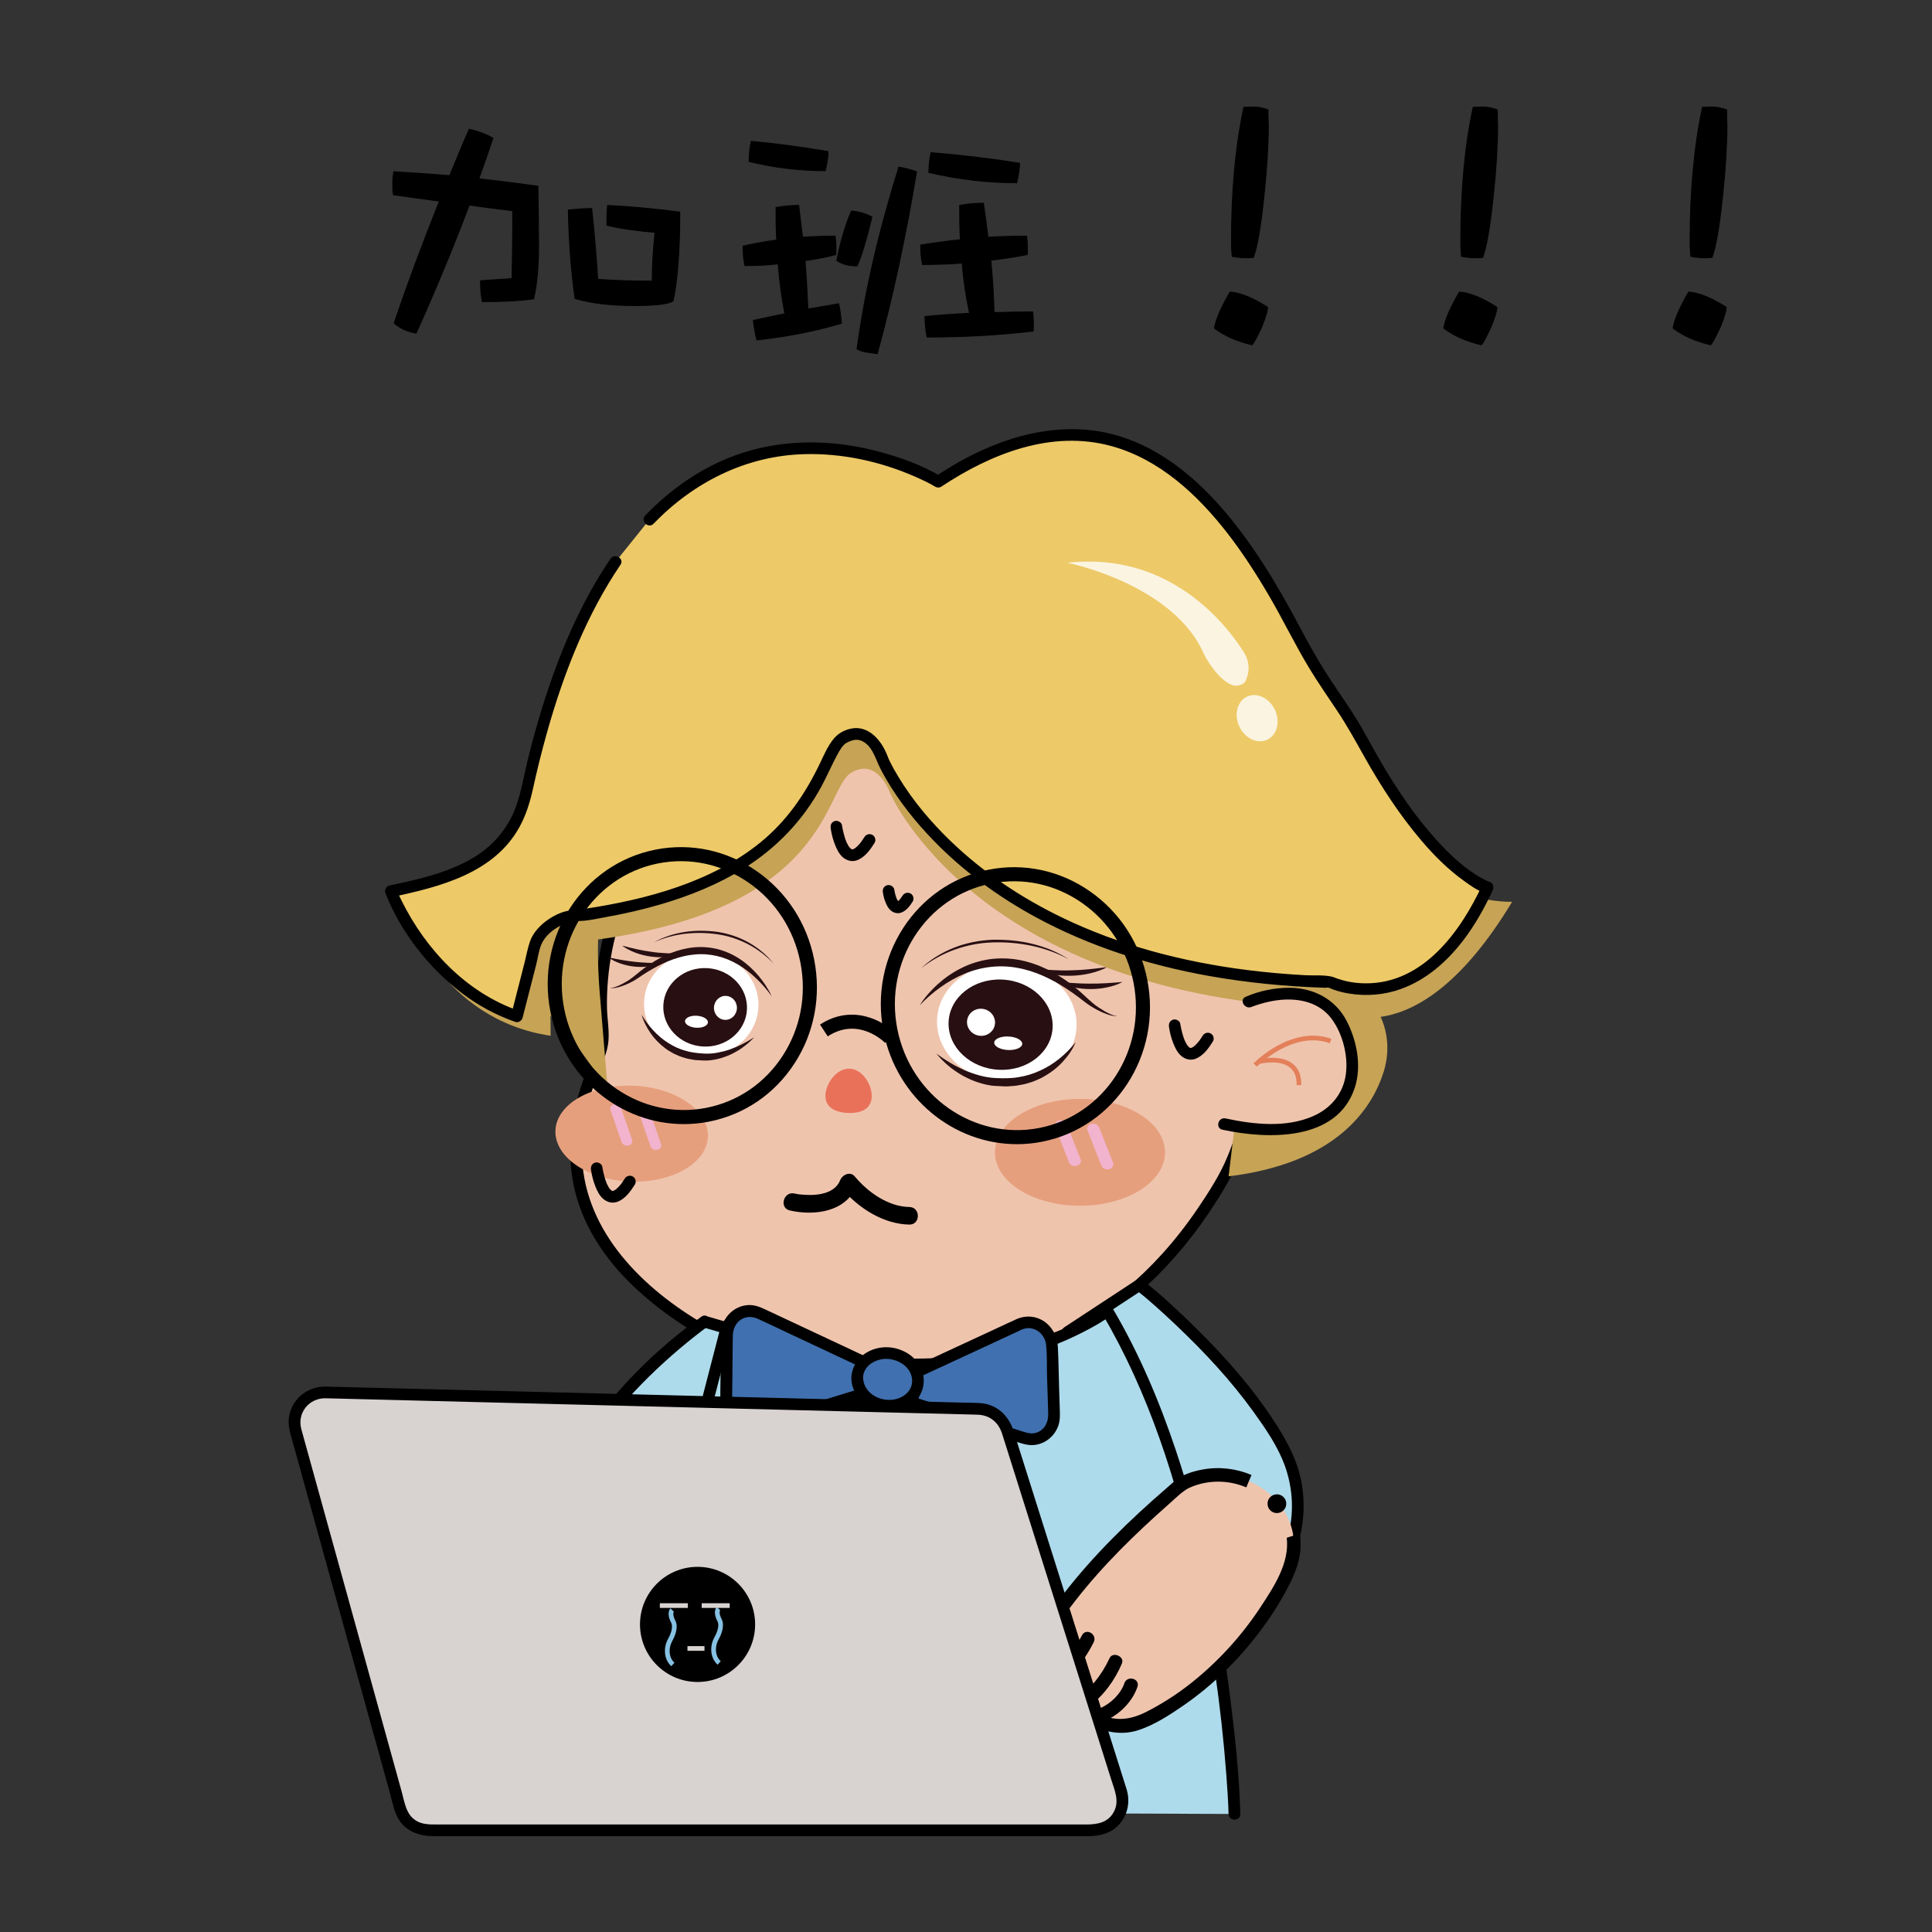 <svg xml:space="preserve" style="enable-background:new 0 0 1024 1024;" viewBox="0 0 1024 1024" y="0px" x="0px" xmlns:xlink="http://www.w3.org/1999/xlink" xmlns="http://www.w3.org/2000/svg" id="图层_1" version="1.1">
<rect x="0" y="0" width="1024" height="1024" fill="#333333" stroke="none"/>
<style type="text/css">
	.st0{fill:#FFFFFF;}
	.st1{fill:#ADABB4;}
	.st2{fill:#C6A355;}
	.st3{fill:#EFC4AD;}
	.st4{fill:#FFFDFE;}
	.st5{fill:#384F8D;}
	.st6{fill:#AEDBEB;}
	.st7{fill:#280F12;}
	.st8{fill:#574840;}
	.st9{fill:#C34531;}
	.st10{fill:#E9715A;}
	.st11{fill:#E69F7D;}
	.st12{fill:#F2B3CE;}
	.st13{fill:#203F7D;}
	.st14{fill:#D2AC9D;}
	.st15{fill:#EDE6E9;}
	.st16{fill:#EDC968;}
	.st17{opacity:0.8;}
	.st18{fill:#E3805A;}
	.st19{fill:#FFFFFF;stroke:#000000;stroke-width:0.5;stroke-miterlimit:10;}
	.st20{fill:#4070AF;}
	.st21{fill:#E37B6F;}
	.st22{fill:#F3A596;}
	.st23{fill:#EEC4AE;}
	.st24{fill:#CAAB9E;}
	.st25{fill:#F2E7D8;}
	.st26{fill:#ACA18C;}
	.st27{clip-path:url(#SVGID_4_);}
	.st28{fill:#F2E8D7;}
	.st29{fill:#C5603F;}
	.st30{fill:#D6AA98;}
	.st31{opacity:0.31;}
	.st32{fill:#B45D42;}
	.st33{stroke:#000000;stroke-width:0.25;stroke-miterlimit:10;}
	.st34{stroke:#000000;stroke-width:0.5;stroke-miterlimit:10;}
	.st35{fill:url(#SVGID_7_);}
	.st36{opacity:0.97;fill:#FFFFFF;}
	.st37{fill:url(#SVGID_8_);}
	.st38{fill:#D8D2D1;}
	.st39{fill:#86C1E3;}
</style>
<g>
	<path d="M261.26,73.21c-2.44,7.32-4.88,14.44-7.5,21.57c10.32,1.13,20.82,2.44,31.33,3.94
		c0.19,11.25,0.37,21.76,0.37,31.14c0,11.82-0.94,21.38-2.62,28.51c-7.69,1.12-16.7,1.5-27.2,1.5c-0.75-3.75-0.94-7.31-0.94-11.07
		c5.25-0.37,10.88-0.75,16.7-1.12c0.19-8.44,0.37-20.45,0.37-36.02c-7.88-0.94-15.57-1.88-23.07-3
		c-8.63,22.88-18.01,45.4-28.14,67.91c-4.5-0.75-8.25-2.44-11.63-5.25c7.5-22.14,15.57-43.71,24.01-64.72
		c-8.44-1.12-16.51-2.25-24.39-3.38c-0.37-1.69-0.37-3.75-0.37-6.38c0-1.88,0.19-3.75,0.56-5.82c9.76,0.56,19.7,1.31,29.64,2.06
		c3.38-8.25,6.75-16.51,10.32-24.57C253.57,69.65,257.69,71.15,261.26,73.21z M360.3,112.42c0,21.2-1.31,36.95-3.56,47.08
		c-2.63,1.69-9.38,2.44-20.26,2.44c-12.38,0-23.07-1.13-31.7-3.75c-1.88-13.13-3.19-28.89-3.56-46.9c4.13-0.38,8.25-0.75,12.38-0.75
		c1.31,12.01,2.44,24.57,3.19,37.52c10.51,0.75,20.07,0.94,28.89,0.94c0-6.57,0.38-15.19,1.5-25.89
		c-9.38-0.75-18.01-1.88-25.51-3.75c0-3.75,0-7.13,0.38-10.5C336.1,109.61,348.86,110.92,360.3,112.42z" class="st34"></path>
	<path d="M443.01,129.86v5.07c-5.63,1.5-11.07,2.44-16.32,3.19c0.75,9.38,1.13,17.82,1.5,25.7
		c5.25-0.94,10.69-1.88,16.32-2.81c0.75,3.19,1.12,6.56,1.5,10.32c-13.88,4.13-28.88,7.13-44.83,8.82
		c-0.75-2.81-1.5-6.19-1.88-10.32c5.44-1.12,11.07-2.44,16.7-3.56c-1.69-8.44-2.82-17.26-3.56-26.45c-6,0.75-11.82,0.94-17.63,0.94
		c-0.75-3.19-0.94-6.57-0.94-10.32c5.81-1.31,11.82-2.44,17.82-3.19c-0.37-5.63-0.37-11.25-0.37-17.26
		c4.13-0.75,8.07-1.12,12.01-1.12c0.75,6,1.31,11.63,2.06,16.88c5.63-0.38,11.44-0.56,17.26-0.56
		C442.82,126.68,443.01,128.18,443.01,129.86z M438.88,80.34c0,3-0.56,6.38-1.5,10.13c-12.94,0-26.45-1.5-40.33-4.88
		c0-3.75,0.37-7.32,1.13-10.69C412.06,76.22,425.75,78.09,438.88,80.34z M462.14,115.05c-3,12.38-5.63,21.01-7.88,25.89
		c-4.31,0-7.88-0.94-10.69-2.81c1.88-10.13,4.5-18.76,7.69-26.26C455.57,112.23,459.14,113.36,462.14,115.05z M485.78,91.03
		c-5.82,34.89-12.76,67.16-20.82,96.42c0,0-2.25-0.37-6.38-0.94c-1.69-0.37-3.19-0.94-4.32-1.5c3.94-29.45,11.26-61.53,22.14-96.42
		C479.58,89.16,482.77,89.91,485.78,91.03z M544.49,129.86v5.07c-6.75,1.31-13.13,2.25-19.32,3c0.94,9.94,1.5,19.13,1.69,27.76
		c6.75-0.19,13.5-0.37,20.45-0.37c0.19,1.5,0.37,3.19,0.37,4.88v5.25c-18.95,2.25-37.7,3.19-56.28,3.19
		c-0.75-3.38-1.13-7.13-1.13-10.88c7.51-0.75,15.38-1.31,23.64-1.69c-1.88-8.63-3.19-17.45-3.94-26.64
		c-7.13,0.56-14.26,0.75-21.01,0.75c-0.75-3.19-0.94-6.56-0.94-10.32c6.94-1.12,13.88-2.06,21.01-2.81c-0.37-6-0.37-12.01-0.37-18.2
		c4.13-0.75,8.44-1.13,12.57-1.13c0.94,6.38,1.69,12.38,2.44,18.01c6.75-0.38,13.69-0.56,20.45-0.56
		C544.3,126.68,544.49,128.18,544.49,129.86z M540.36,86.53c0,3-0.56,6.38-1.5,10.32c-15.01,0-30.39-1.69-46.52-5.44
		c0-3.75,0.38-7.31,1.13-10.5C509.6,82.22,525.17,84.09,540.36,86.53z" class="st34"></path>
	<path d="M668.84,173.01c-2.25,4.88-3.94,8.25-5.25,9.75c-7.88-1.88-14.44-4.69-19.89-8.82
		c0.75-4.69,3.56-11.07,8.25-19.14c5.44,0.38,12.01,3,19.89,8.07C671.84,164.94,670.71,168.32,668.84,173.01z M669.96,103.6
		c-1.69,16.32-3.56,27.2-5.63,32.83c-2.25,0.19-3.75,0.19-4.5,0.19c-1.5,0-3.75-0.19-6.75-0.75c-0.37-3.75-0.37-6.56-0.37-8.44
		c0-26.07,2.06-49.52,6.56-70.53c1.88,0,3.75-0.19,5.26-0.19c2.25,0,4.87,0.56,7.5,1.5c0,4.13,0.19,6.94,0.19,8.63
		C672.21,76.97,671.47,89.35,669.96,103.6z" class="st34"></path>
	<path d="M790.38,173.01c-2.25,4.88-3.94,8.25-5.25,9.75c-7.88-1.88-14.44-4.69-19.89-8.82
		c0.75-4.69,3.56-11.07,8.25-19.14c5.44,0.38,12.01,3,19.89,8.07C793.38,164.94,792.25,168.32,790.38,173.01z M791.5,103.6
		c-1.69,16.32-3.56,27.2-5.63,32.83c-2.25,0.19-3.75,0.19-4.5,0.19c-1.5,0-3.75-0.19-6.75-0.75c-0.37-3.75-0.37-6.56-0.37-8.44
		c0-26.07,2.06-49.52,6.56-70.53c1.88,0,3.75-0.19,5.26-0.19c2.25,0,4.87,0.56,7.5,1.5c0,4.13,0.19,6.94,0.19,8.63
		C793.75,76.97,793.01,89.35,791.5,103.6z" class="st34"></path>
	<path d="M911.92,173.01c-2.25,4.88-3.94,8.25-5.25,9.75c-7.88-1.88-14.44-4.69-19.89-8.82
		c0.75-4.69,3.56-11.07,8.25-19.14c5.44,0.38,12.01,3,19.89,8.07C914.92,164.94,913.8,168.32,911.92,173.01z M913.05,103.6
		c-1.69,16.32-3.56,27.2-5.63,32.83c-2.25,0.19-3.75,0.19-4.5,0.19c-1.5,0-3.75-0.19-6.75-0.75c-0.37-3.75-0.37-6.56-0.37-8.44
		c0-26.07,2.06-49.52,6.56-70.53c1.88,0,3.75-0.19,5.26-0.19c2.25,0,4.87,0.56,7.5,1.5c0,4.13,0.19,6.94,0.19,8.63
		C915.3,76.97,914.55,89.35,913.05,103.6z" class="st34"></path>
</g>
<g>
	<g>
		<path d="M379.01,413.47c-38.78,27.39-60.86,72.46-60.43,119.94c0.07,8.02,1.56,15.23,0.48,20.46
			c-3.02,14.67-44.4,78.72,32.74,137.47c34.14,26,76.23,39.78,119.14,39.46c54.43-0.42,130.94-19.7,180.23-111.34
			c0,0,0.22-0.48,0.62-1.4c29.9-67.95,15.42-148-37.97-199.57c-39.58-38.23-98.95-65.47-182.19-32.53
			C431.63,385.94,406.51,394.04,379.01,413.47z" class="st3"></path>
		<path d="M377.44,410.78c-34.75,24.72-56.86,63.67-61.19,106.01c-0.55,5.35-0.81,10.74-0.77,16.13c0.04,6,1.15,12.02,0.83,18.01
			c-0.19,3.49-1.69,6.8-2.94,10.01c-3.91,10.08-7.56,20.23-9.48,30.91c-2.6,14.48-2.26,29.4,1.98,43.55
			c5.7,19.02,17.81,35.4,32.35,48.65c35.26,32.14,83.07,49.68,130.61,49.83c29.72,0.1,59.5-5.55,86.71-17.61
			c35.04-15.53,63.95-41.83,85.22-73.5c6.03-8.98,11.79-18.27,15.89-28.31c4.04-9.88,7.21-20.12,9.45-30.56
			c4.38-20.44,5.29-41.58,2.57-62.31c-5.4-41.17-24.95-79.57-55.35-107.9c-26.75-24.92-60.09-41.83-96.78-45.04
			c-22.19-1.94-44.65,1.12-65.95,7.43c-14.49,4.29-29.02,9.83-42.58,16.53C397.37,397.89,387.15,403.97,377.44,410.78
			c-3.25,2.28-0.15,7.67,3.14,5.36c15.22-10.69,31.83-19.92,49.34-26.32c18.06-6.6,36.14-12.45,55.35-14.55
			c37.35-4.07,73.95,5.57,104.59,27.23c31.47,22.26,55.25,54.39,66.51,91.32c11.87,38.94,9.71,81.34-5.7,118.99
			c-4.01,9.79-9.9,18.91-15.82,27.65c-5.78,8.53-12.11,16.67-19.04,24.3c-12.23,13.48-26.23,25.31-41.78,34.81
			c-25.75,15.73-55.17,24.7-85.17,27.26c-41.13,3.51-82.56-5.08-118.09-26.41c-32.5-19.52-62.3-50.14-62.37-90.28
			c-0.02-12.14,2.56-24.05,6.47-35.5c2.52-7.38,6.89-14.99,7.6-22.85c0.51-5.71-0.6-11.5-0.75-17.21
			c-0.13-5.15,0.08-10.32,0.53-15.45c0.89-10.33,2.94-20.54,6.01-30.44c6-19.32,16.15-37.39,29.71-52.42
			c6.78-7.52,14.37-14.28,22.62-20.15C383.81,413.85,380.71,408.46,377.44,410.78z"></path>
	</g>
	<g>
		<path d="M603.9,681.07c0,0,52.06,41.35,76.24,86.35c12.99,24.17,9.28,53.93-8.84,74.53l-30.85,35.08l-26.13-85.35
			l-48.62-85.53L603.9,681.07z" class="st6"></path>
		<path d="M601.7,683.26c7.49,5.96,14.61,12.44,21.55,19.02c14.95,14.16,29.14,29.36,41.18,46.09c6.35,8.82,12.91,18.32,16.6,28.61
			c3.7,10.3,4.72,21.56,2.72,32.34c-2.02,10.9-6.81,21.25-14.02,29.7c-2.4,2.82-4.89,5.57-7.33,8.35
			c-8.05,9.15-16.1,18.31-24.15,27.46c1.73,0.46,3.46,0.91,5.19,1.37c-8-26.12-15.99-52.24-23.99-78.35
			c-0.79-2.57-1.34-5.41-2.52-7.85c-1.56-3.24-3.6-6.33-5.37-9.45c-8.22-14.45-16.43-28.91-24.65-43.36
			c-6.18-10.87-12.36-21.74-18.54-32.61c-0.37,1.42-0.74,2.83-1.11,4.25c12.73-8.36,25.47-16.72,38.2-25.08
			c3.33-2.18,0.22-7.57-3.14-5.36c-12.73,8.36-25.47,16.72-38.2,25.08c-1.41,0.93-1.98,2.73-1.11,4.25
			c13.56,23.85,27.12,47.7,40.68,71.55c2.41,4.24,4.82,8.49,7.24,12.73c0.21,0.36,0.4,0.73,0.62,1.09c0.35,0.56-0.36-1.05-0.16-0.39
			c0.37,1.25,0.76,2.49,1.14,3.74c4.5,14.69,8.99,29.38,13.49,44.07c3.81,12.45,7.62,24.9,11.44,37.35c0.64,2.11,3.59,3.2,5.19,1.37
			c7.27-8.26,14.53-16.53,21.8-24.79c2.98-3.39,5.97-6.76,8.93-10.16c6.63-7.61,11.67-16.41,14.61-26.09
			c3.23-10.62,3.79-21.98,1.74-32.88c-2.1-11.21-7.44-21.17-13.54-30.68c-11.87-18.51-26.58-35.18-42.2-50.6
			c-8.89-8.78-18.11-17.38-27.9-25.16C602.99,676.41,598.57,680.78,601.7,683.26z"></path>
	</g>
	<path d="M733.38,568.06c-5.96,19.02-24.53,48.41-82.2,55.42l10.63-88.45c0,0,46.06-32.24,67.1-1.12
		C735.65,543.89,736.98,556.57,733.38,568.06z" class="st2"></path>
	<path d="M273.98,520.46c0,0,44.63,40.72,48.76,64.91l-4.74-57.6c0,0-3.8-40.43,2.83-49.7
		C327.47,468.8,268.71,477.33,273.98,520.46z" class="st2"></path>
	<g>
		<g>
			
				<ellipse ry="37.02" rx="31.64" cy="542.03" cx="533.52" class="st0" transform="matrix(0.076 -0.997 0.997 0.076 -47.326 1032.999)"></ellipse>
		</g>
		<g>
			<path d="M502.77,541.85c-0.45,13.21,11.53,24.47,26.76,25.16c15.23,0.69,27.94-9.46,28.39-22.66
				c0.45-13.21-11.53-24.47-26.76-25.16C515.93,518.5,503.22,528.64,502.77,541.85z" class="st7"></path>
		</g>
		<g>
			<path d="M487.47,532.86c2.56-4.18,5.92-7.89,9.6-11.26c3.73-3.32,7.91-6.25,12.51-8.52
				c4.57-2.31,9.6-3.86,14.77-4.65c5.19-0.73,10.52-0.59,15.69,0.33c10.37,1.93,19.83,6.84,27.84,13.06
				c2.02,1.54,3.97,3.16,5.83,4.87c1.87,1.73,3.6,3.42,5.49,4.98c1.86,1.56,3.95,2.91,6.08,4.18c1.07,0.63,2.17,1.2,3.3,1.7
				c1.13,0.46,2.33,0.98,3.58,0.77c-1.22,0.4-2.56,0.07-3.78-0.23c-1.24-0.33-2.43-0.8-3.6-1.29c-2.35-0.99-4.6-2.2-6.77-3.58
				c-2.18-1.36-4.14-3.03-6.09-4.49c-1.98-1.47-3.97-2.93-6.02-4.28c-8.17-5.42-17.11-9.78-26.61-11.45
				c-9.46-1.79-19.31-0.58-28.18,3.15c-4.44,1.86-8.67,4.27-12.61,7.1C494.53,526.06,490.83,529.27,487.47,532.86z" class="st7"></path>
		</g>
		<g>
			<path d="M570.11,552.41c-1.58,3.81-4.01,7.29-6.88,10.39c-2.86,3.12-6.31,5.77-10.11,7.88l-1.43,0.79
				c-0.49,0.24-1,0.44-1.5,0.66c-1.01,0.42-1.99,0.91-3.04,1.26c-2.09,0.69-4.2,1.34-6.4,1.66c-2.16,0.49-4.38,0.61-6.59,0.74
				c-1.11,0.11-2.21-0.02-3.31-0.06l-3.3-0.17l0.21,0.01c-1.79-0.06-3.26-0.31-4.83-0.64c-1.53-0.34-3.04-0.73-4.51-1.23
				c-2.96-0.94-5.76-2.28-8.44-3.73c-1.31-0.79-2.63-1.56-3.85-2.46c-0.62-0.44-1.24-0.87-1.85-1.32l-1.74-1.44
				c-1.19-0.92-2.22-2.02-3.3-3.04c-1.05-1.05-2-2.21-2.98-3.31l3.65,2.55c1.27,0.77,2.43,1.65,3.73,2.35
				c2.5,1.52,5.11,2.82,7.75,3.99c2.64,1.17,5.39,2.05,8.13,2.81c1.37,0.38,2.77,0.66,4.16,0.88c1.36,0.2,2.85,0.38,4.03,0.41
				l0.21,0.01c4.03,0.17,8.08,0.22,12.01-0.5c3.95-0.6,7.78-1.79,11.39-3.49c3.64-1.64,7.07-3.78,10.21-6.33
				C564.66,558.55,567.54,555.65,570.11,552.41z" class="st7"></path>
		</g>
		<g>
			<path d="M586.9,512.55c-2.87,1.58-6.03,2.62-9.24,3.37c-3.22,0.77-6.53,1.14-9.86,1.25c-1.66,0.06-3.33-0.03-5-0.1
				c-1.66-0.22-3.33-0.29-4.96-0.67c-3.29-0.55-6.48-1.65-9.45-3.07c3.32,0.28,6.5,0.72,9.71,0.84c3.2,0.18,6.38,0.26,9.57,0.13
				c3.19-0.06,6.37-0.28,9.56-0.58C580.44,513.4,583.63,513.01,586.9,512.55z" class="st7"></path>
		</g>
		<g>
			<path d="M594.99,520.47c-2.57,1.4-5.4,2.26-8.27,2.86c-2.88,0.6-5.83,0.91-8.79,0.89c-2.96,0.01-5.93-0.29-8.82-0.93
				c-2.9-0.57-5.72-1.59-8.33-2.93c2.96,0.19,5.78,0.57,8.63,0.71c2.83,0.21,5.66,0.27,8.48,0.27
				C583.55,521.39,589.15,520.97,594.99,520.47z" class="st7"></path>
		</g>
		<g>
			
				<ellipse ry="7.44" rx="7.17" cy="542.03" cx="519.91" class="st0" transform="matrix(0.195 -0.981 0.981 0.195 -113.152 946.168)"></ellipse>
		</g>
		<g>
			<path d="M526.96,552.61c-0.07,1.98,3.2,3.74,7.3,3.92c4.1,0.19,7.48-1.27,7.55-3.25c0.07-1.98-3.2-3.74-7.3-3.92
				C530.41,549.17,527.03,550.63,526.96,552.61z" class="st0"></path>
		</g>
		<g>
			<path d="M488.13,513.33c4.92-4.75,10.95-8.42,17.43-11c6.49-2.58,13.5-3.94,20.55-4.25
				c7.05-0.12,14.13,0.48,20.98,2.15c3.42,0.85,6.78,1.93,10.03,3.27c3.23,1.39,6.36,2.98,9.27,4.89
				c-6.15-3.29-12.76-5.66-19.55-7.09c-6.79-1.43-13.76-2.03-20.66-1.8c-6.9,0.18-13.74,1.53-20.2,3.84
				c-3.23,1.15-6.36,2.58-9.34,4.25C493.65,509.26,490.77,511.15,488.13,513.33z" class="st7"></path>
		</g>
	</g>
	<g>
		<g>
			
				<ellipse ry="30.32" rx="28.03" cy="532.04" cx="371.57" class="st0" transform="matrix(0.062 -0.998 0.998 0.062 -182.343 870.151)"></ellipse>
		</g>
		<g>
			
				<ellipse ry="22.19" rx="20.8" cy="533.64" cx="373.63" class="st7" transform="matrix(0.062 -0.998 0.998 0.062 -181.998 873.699)"></ellipse>
		</g>
		<g>
			<path d="M409.02,528.07c-2.44-3.46-5.19-6.63-8.19-9.46c-2.98-2.86-6.23-5.36-9.69-7.4
				c-6.92-4.09-14.84-6.05-22.7-5.33c-7.88,0.62-15.52,3.65-22.62,7.69c-1.78,1.01-3.52,2.11-5.26,3.23
				c-1.71,1.11-3.45,2.4-5.33,3.4c-1.88,1.02-3.81,1.88-5.81,2.54c-1,0.33-2.01,0.63-3.04,0.81c-1.02,0.15-2.14,0.33-3.1-0.14
				c1,0.3,2.02-0.05,2.98-0.35c0.96-0.34,1.91-0.74,2.83-1.2c1.84-0.93,3.65-1.92,5.29-3.13c1.66-1.2,3.21-2.53,4.88-3.89
				c1.65-1.34,3.38-2.59,5.15-3.77c7.03-4.75,15.15-8.23,23.75-8.99c4.29-0.34,8.64,0.02,12.81,1.13c4.15,1.16,8.12,2.98,11.65,5.43
				c3.56,2.41,6.72,5.37,9.49,8.64C404.84,520.59,407.27,524.16,409.02,528.07z" class="st7"></path>
		</g>
		<g>
			<path d="M340.09,537.84c1.82,3.09,3.93,5.91,6.28,8.43c2.35,2.53,4.96,4.73,7.79,6.5c2.8,1.82,5.83,3.22,8.99,4.1
				c3.14,0.99,6.44,1.32,9.74,1.53l0.17,0.01c0.96,0.08,2.19,0.06,3.32,0.01c1.15-0.08,2.31-0.19,3.46-0.4
				c2.3-0.42,4.6-0.95,6.85-1.74c2.24-0.79,4.47-1.71,6.64-2.82c1.11-0.5,2.13-1.18,3.23-1.74l3.18-1.92
				c-0.89,0.88-1.75,1.82-2.7,2.65c-0.96,0.8-1.9,1.67-2.94,2.38l-1.54,1.11c-0.53,0.34-1.07,0.66-1.61,0.99
				c-1.07,0.68-2.21,1.24-3.34,1.82c-2.31,1.04-4.69,1.97-7.18,2.53c-1.24,0.31-2.5,0.51-3.78,0.67c-1.3,0.15-2.52,0.23-3.98,0.13
				l0.17,0.01l-2.71-0.15c-0.9-0.07-1.81-0.05-2.7-0.25c-1.79-0.31-3.58-0.62-5.3-1.24c-1.76-0.48-3.43-1.25-5.07-2.04
				c-0.82-0.4-1.58-0.93-2.37-1.39c-0.39-0.24-0.79-0.46-1.17-0.72l-1.1-0.82c-2.92-2.2-5.51-4.85-7.59-7.86
				C342.76,544.63,341.06,541.34,340.09,537.84z" class="st7"></path>
		</g>
		<g>
			<path d="M329.68,501.19c2.63,0.69,5.19,1.33,7.77,1.9c2.58,0.55,5.15,1.04,7.74,1.38c2.58,0.4,5.19,0.62,7.81,0.75
				c2.63,0.18,5.25,0.08,7.98,0.13c-2.54,0.98-5.23,1.66-7.95,1.85c-1.36,0.19-2.73,0.1-4.09,0.15c-1.36-0.09-2.73-0.16-4.08-0.36
				c-2.7-0.4-5.37-1.02-7.93-1.99C334.38,504.05,331.89,502.85,329.68,501.19z" class="st7"></path>
		</g>
		<g>
			<path d="M322.44,507.44c4.72,0.97,9.25,1.84,13.86,2.32c2.3,0.25,4.6,0.45,6.93,0.53c2.33,0.13,4.66,0.06,7.09,0.15
				c-2.24,0.94-4.62,1.59-7.03,1.83c-2.41,0.3-4.85,0.3-7.26,0.02c-2.41-0.25-4.79-0.79-7.09-1.58
				C326.65,509.92,324.42,508.91,322.44,507.44z" class="st7"></path>
		</g>
		<g>
			<path d="M390.58,534.57c-0.22,3.51-3.11,6.18-6.47,5.97c-3.36-0.21-5.9-3.22-5.69-6.72
				c0.22-3.51,3.11-6.18,6.47-5.97C388.25,528.06,390.79,531.07,390.58,534.57z" class="st0"></path>
		</g>
		<g>
			<path d="M375.22,541.92c-0.11,1.75-2.92,3.01-6.27,2.8c-3.36-0.21-5.99-1.8-5.88-3.55c0.11-1.75,2.92-3.01,6.27-2.8
				C372.7,538.58,375.33,540.16,375.22,541.92z" class="st0"></path>
		</g>
		<g>
			<path d="M410.08,510.8c-1.97-2.15-4.16-4.08-6.46-5.81c-2.29-1.75-4.72-3.29-7.26-4.59
				c-5.07-2.62-10.53-4.43-16.14-5.21c-5.61-0.83-11.33-0.93-16.98-0.29c-5.65,0.64-11.23,2.14-16.51,4.48
				c2.53-1.42,5.21-2.54,7.96-3.47c2.76-0.89,5.58-1.54,8.44-1.98c5.73-0.86,11.54-0.75,17.27,0c5.72,0.91,11.31,2.74,16.39,5.6
				C401.86,502.4,406.47,506.17,410.08,510.8z" class="st7"></path>
		</g>
	</g>
	<g>
		<path d="M462.02,581.43c-0.27,6.48-5.86,8.74-12.63,8.46c-6.77-0.28-12.15-3.01-11.88-9.49
			c0.27-6.48,6.1-14.27,12.86-13.98C457.15,566.7,462.3,574.95,462.02,581.43z" class="st10"></path>
	</g>
	<g>
		<g>
			
				<ellipse ry="40.45" rx="25.42" cy="600.84" cx="334.88" class="st11" transform="matrix(0.042 -0.999 0.999 0.042 -279.506 910.163)"></ellipse>
		</g>
		<g>
			<g>
				<g>
					<path d="M323.5,588.12c1.74,5.03,3.48,10.05,5.22,15.08c0.25,0.72,0.5,1.44,0.75,2.16
						c0.43,1.24,1.91,2.1,3.48,1.81c1.47-0.27,2.57-1.6,2.14-2.84c-1.74-5.03-3.48-10.05-5.22-15.08c-0.25-0.72-0.5-1.44-0.75-2.16
						c-0.43-1.24-1.91-2.1-3.48-1.81C324.17,585.55,323.06,586.88,323.5,588.12L323.5,588.12z" class="st12"></path>
				</g>
			</g>
			<g>
				<g>
					<path d="M338.83,590.36c1.74,5.03,3.48,10.05,5.22,15.08c0.25,0.72,0.5,1.44,0.75,2.16
						c0.43,1.24,1.91,2.1,3.48,1.81c1.47-0.27,2.57-1.6,2.14-2.84c-1.74-5.03-3.48-10.05-5.22-15.08c-0.25-0.72-0.5-1.44-0.75-2.16
						c-0.43-1.24-1.91-2.1-3.48-1.81C339.5,587.78,338.39,589.11,338.83,590.36L338.83,590.36z" class="st12"></path>
				</g>
			</g>
		</g>
	</g>
	<g>
		<g>
			<ellipse ry="28.33" rx="45.08" cy="610.76" cx="572.42" class="st11"></ellipse>
		</g>
		<g>
			<g>
				<g>
					<path d="M559.15,597.14c2.17,5.52,4.35,11.03,6.52,16.55c0.31,0.79,0.62,1.58,0.94,2.37
						c0.54,1.36,2.23,2.25,3.96,1.86c1.62-0.37,2.79-1.9,2.25-3.27c-2.17-5.52-4.35-11.03-6.52-16.55
						c-0.31-0.79-0.62-1.58-0.94-2.37c-0.54-1.36-2.23-2.25-3.96-1.86C559.77,594.24,558.61,595.77,559.15,597.14L559.15,597.14z" class="st12"></path>
				</g>
			</g>
			<g>
				<g>
					<path d="M576.32,598.91c2.17,5.52,4.35,11.03,6.52,16.55c0.31,0.79,0.62,1.58,0.94,2.37
						c0.54,1.36,2.23,2.25,3.96,1.86c1.62-0.37,2.79-1.9,2.25-3.27c-2.17-5.52-4.35-11.03-6.52-16.55
						c-0.31-0.79-0.62-1.58-0.94-2.37c-0.54-1.36-2.23-2.25-3.96-1.86C576.95,596.01,575.78,597.54,576.32,598.91L576.32,598.91z" class="st12"></path>
				</g>
			</g>
		</g>
	</g>
	<path d="M469.14,552.76c-0.57-0.58-14.2-14.08-30.42-3.47l-4.08-6.24c17.14-11.21,33.55-1.96,39.83,4.5L469.14,552.76z"></path>
	<g>
		<g>
			<g>
				<g>
					<path d="M291.86,548.98l-0.34-37c8.55-15.35,24-13.83,24-13.83c124.39-16.61,121.28-79.98,135.56-88.55
						c14.29-8.57,20.91,11.21,20.91,11.21s46.63,107.77,234.16,113.7c0,0,43.37,29.61,95.33-56.57c0,0-60.09,3.15-86.25-66.88
						c-6.38-17.08-14.15-26.27-26.25-48.39c-32.4-59.2-86.63-148.14-189.01-82.43c0,0-159.63-93.73-213.7,154.76
						c-7.49,34.44-34.43,43.34-70.44,50.44C215.83,485.45,233.98,540.42,291.86,548.98z" class="st2"></path>
				</g>
			</g>
		</g>
		<g>
			<g>
				<g>
					<path d="M326.22,297.78c-18.67,27.42-35.19,66.42-47.08,121.21c-7.85,36.17-35.27,45.68-71.91,53.37
						c0,0,19.09,49.91,66.75,66.29l9.98-38.97c8.79-16.15,24.48-14.67,24.48-14.67c126.51-18.25,123.77-84.68,138.34-93.76
						c14.57-9.08,21.17,11.61,21.17,11.61s46.65,112.69,237.16,117.65c0,0,49.28,24.23,83.38-50.2c0,0-29.32-8.47-66.45-77.78
						c-9.78-18.26-20.45-29.63-32.6-52.74c-32.52-61.86-87.64-154.11-192.12-84.52c0,0-84.82-51.03-153.08,20.11" class="st16"></path>
					<path d="M323.53,296.21c-16.47,24.28-27.82,51.81-36.43,79.75c-2.73,8.85-5.18,17.79-7.39,26.79
						c-2.06,8.35-3.38,17.02-6.36,25.11c-4.32,11.74-12.58,21.05-23.37,27.27c-13.29,7.66-28.71,11.09-43.58,14.22
						c-1.53,0.32-2.75,2.32-2.17,3.82c7.95,20.69,23.11,39.88,40.6,53.23c8.59,6.55,18.12,11.67,28.32,15.23
						c1.57,0.55,3.43-0.63,3.82-2.17c2.4-9.38,4.81-18.77,7.21-28.15c0.88-3.44,1.35-7.5,2.76-10.77
						c2.74-6.35,10.14-10.9,16.71-12.13c1.52-0.28,3.01-0.25,4.54-0.32c4.23-0.2,8.57-1.23,12.74-1.98c10.04-1.8,20-4.06,29.78-6.95
						c15.11-4.47,29.95-10.46,43.38-18.78c17.51-10.86,31.69-25.7,41.44-43.85c2.93-5.46,5.35-11.17,8.3-16.61
						c0.55-1,1.11-2,1.74-2.95c0.26-0.4,0.54-0.79,0.82-1.18c0.28-0.37-0.45,0.52,0.07-0.08c0.17-0.2,0.33-0.4,0.51-0.58
						c0.29-0.29,0.58-0.58,0.88-0.86c0.18-0.17,0.8-0.58-0.02,0c0.28-0.19,0.55-0.39,0.85-0.55c2.75-1.44,5.47-2.35,8.4-0.86
						c4.9,2.5,6.5,7.9,8.47,12.25c1.17,2.59,2.54,5.1,3.97,7.57c6.92,11.96,15.67,22.92,25.28,32.82
						c15.84,16.33,34.45,29.94,54.43,40.76c28.42,15.4,59.61,25.3,91.36,30.98c20.42,3.65,41.12,5.64,61.85,6.3
						c0.54,0.02,2.37-0.13,1.11-0.34c0.04,0.01,0.07,0.04,0.11,0.05c0.18,0.04,0.34,0.17,0.51,0.23c0.94,0.29,1.85,0.77,2.77,1.1
						c2.59,0.91,5.27,1.56,7.98,2.01c9.21,1.52,18.71,0.78,27.52-2.38c13.62-4.89,24.61-14.64,33.28-26.02
						c6.18-8.12,11.16-17.06,15.43-26.31c0.84-1.82,0.21-3.96-1.86-4.56c-0.17-0.05-0.34-0.11-0.5-0.17
						c-0.2-0.08-0.4-0.15-0.59-0.23c0.05,0.02,0.55,0.27-0.27-0.13c-1.97-0.96-3.88-2-5.73-3.18c-7.61-4.86-14.24-11.21-20.31-17.84
						c-11.49-12.55-21.09-26.77-29.69-41.41c-5.08-8.66-9.59-17.63-15.02-26.08c-4.77-7.43-9.9-14.63-14.65-22.08
						c-8.3-13.03-14.99-26.98-22.69-40.37c-6.73-11.72-13.96-23.18-22.1-33.99c-15.84-21.04-35.55-40.44-60.8-49.46
						c-29.74-10.63-61.24-2.85-88.02,12.11c-4.51,2.52-8.9,5.24-13.21,8.1c1.05,0,2.09,0,3.14,0
						c-10.37-6.22-22.36-10.44-33.99-13.47c-24.87-6.5-51.61-6.56-75.87,2.49c-17.95,6.7-33.71,17.84-46.99,31.58
						c-2.78,2.88,1.61,7.27,4.39,4.39c21.3-22.04,49.04-36.03,79.93-36.87c19.99-0.55,40.2,3.84,58.49,11.84
						c3.7,1.62,7.42,3.33,10.89,5.42c0.91,0.55,2.23,0.6,3.14,0c26.45-17.52,58.46-30.3,90.35-21.51
						c25.39,7,45.51,25.75,61.31,46.08c8.23,10.59,15.5,21.92,22.26,33.49c7.34,12.56,13.65,25.71,21.18,38.14
						c4.71,7.78,9.91,15.24,14.95,22.81c5.18,7.79,9.64,15.89,14.21,24.05c8.78,15.65,18.62,30.83,30.28,44.51
						c6.7,7.87,14.08,15.26,22.49,21.3c3.19,2.29,7.33,5.45,11.28,6.33c0.16,0.04,0.31,0.11,0.47,0.16
						c-0.62-1.52-1.24-3.04-1.86-4.56c-11.57,25.04-31.55,52.7-62.13,52.42c-5.73-0.05-11.14-1.03-16.7-3.2
						c-0.32-0.12,0.62,0.12-0.29-0.14c-4.49-1.28-10-0.7-14.69-0.95c-10.53-0.57-21.03-1.49-31.49-2.83
						c-33.65-4.3-67.09-13-97.7-27.82c-21.46-10.39-41.54-23.74-58.74-40.29c-10.7-10.3-19.99-21.31-27.67-33.89
						c-1.81-2.96-3.53-6-5.02-9.13c-0.25-0.52-0.5-1.05-0.72-1.58c0.78,1.85-0.21-0.67-0.34-0.97c-0.89-2.19-1.93-4.31-3.26-6.26
						c-3.49-5.1-8.76-9.08-15.25-8.07c-3.68,0.57-7.29,2.43-9.71,5.29c-3.36,3.97-5.4,8.97-7.64,13.61
						c-7.75,16.07-17.51,30.32-31.5,41.65c-25.97,21.03-60.21,30.11-92.61,35.04c-4.34,0.66-8.55,0.48-12.78,2.07
						c-6.72,2.53-14.16,8.23-16.61,15.24c-1.27,3.62-1.94,7.57-2.89,11.28c-1.57,6.13-3.14,12.25-4.71,18.38
						c-0.79,3.08-1.58,6.15-2.37,9.23c1.27-0.72,2.55-1.45,3.82-2.17c-27.73-9.68-49.15-32.5-61.98-58.42
						c-0.76-1.53-1.47-3.07-2.16-4.63c-0.17-0.4-0.36-0.65-0.03-0.07c-0.07-0.12-0.11-0.45-0.22-0.53
						c-0.09-0.06-0.14-0.36-0.19-0.47c-0.72,1.27-1.45,2.55-2.17,3.82c25.27-5.32,53.92-12.65,67.33-37.06
						c3.49-6.35,5.58-13.19,7.13-20.23c2.16-9.82,4.57-19.58,7.28-29.26c4.6-16.42,10.05-32.65,16.82-48.3
						c6.2-14.34,13.5-28.22,22.27-41.15C331.15,296.03,325.77,292.92,323.53,296.21L323.53,296.21z"></path>
				</g>
				<g>
					<g>
						<path d="M326.22,299.03c1.61,0,1.61-2.5,0-2.5C324.61,296.53,324.6,299.03,326.22,299.03L326.22,299.03z"></path>
					</g>
				</g>
			</g>
		</g>
	</g>
	<path d="M362.43,595.8c-33.55,0-63.81-24.53-70.71-59.67l0,0c-7.81-39.75,17.21-78.25,55.75-85.82
		c18.7-3.68,37.74,0.39,53.63,11.44c15.85,11.02,26.66,27.69,30.44,46.92c3.78,19.23,0.08,38.75-10.43,54.95
		c-10.53,16.24-26.63,27.2-45.32,30.87C371.31,595.37,366.84,595.8,362.43,595.8z M299.03,534.69
		c7.02,35.72,40.81,59.25,75.32,52.49c16.7-3.28,31.08-13.09,40.5-27.62c9.45-14.57,12.77-32.13,9.37-49.46
		c-3.4-17.32-13.13-32.33-27.38-42.24c-14.22-9.88-31.23-13.52-47.94-10.25C314.39,464.4,292.02,498.97,299.03,534.69L299.03,534.69
		z"></path>
	<path d="M538.99,606.44c-33.55,0-63.81-24.53-70.72-59.67l0,0c-7.81-39.75,17.21-78.25,55.75-85.82
		c18.7-3.68,37.75,0.39,53.63,11.44c15.85,11.02,26.66,27.69,30.44,46.92c7.81,39.75-17.2,78.25-55.75,85.82
		C547.87,606.02,543.4,606.44,538.99,606.44z M475.59,545.34c7.02,35.72,40.81,59.26,75.32,52.49
		c34.52-6.78,56.89-41.36,49.87-77.08c-3.4-17.32-13.13-32.33-27.38-42.24c-14.21-9.89-31.23-13.52-47.94-10.25
		C490.95,475.04,468.57,509.62,475.59,545.34L475.59,545.34z"></path>
	<g>
		<g class="st17">
			<g>
				<path d="M659.35,345.81c-8.49-13.54-38.6-53.76-93.65-47.53c0,0,45.94,9.05,66.93,38.62
					c2.13,3.01,3.88,6.26,5.42,9.61c2.72,5.88,12.04,18.87,18.75,16.72c3.13-1,3.13-1.59,4.08-4.12
					C662.53,354.73,661.84,349.79,659.35,345.81z" class="st0"></path>
			</g>
		</g>
		<g class="st17">
			<g>
				<path d="M656.89,385.1c2.97,6.3,9.6,9.41,14.8,6.96c5.2-2.45,7.01-9.55,4.04-15.85c-2.97-6.3-9.6-9.41-14.8-6.96
					C655.73,371.7,653.92,378.8,656.89,385.1z" class="st0"></path>
			</g>
		</g>
	</g>
	<g>
		<path d="M661.8,530.99c0,0,37.88-16.51,50.71,14.82c14.27,34.84-8.46,62.15-63.78,49.97" class="st3"></path>
		<path d="M663.37,533.67c-1.34,0.58,0.26-0.09,0.73-0.27c1.14-0.43,2.3-0.81,3.47-1.17c3.65-1.11,7.41-1.94,11.21-2.28
			c10.09-0.92,20.52,1.42,26.9,9.91c6.22,8.27,9.35,21.04,7.36,31.25c-1.85,9.43-8.21,16.54-16.91,20.4
			c-14.39,6.38-31.67,4.5-46.57,1.27c-3.9-0.84-5.56,5.14-1.65,5.99c23.74,5.14,60.85,6.37,70.17-22.33
			c3.71-11.42,1.11-24.73-4.26-35.19c-5.92-11.54-17.35-17.55-30.07-17.7c-7.94-0.1-16.22,1.61-23.51,4.77
			C656.58,529.89,659.74,535.24,663.37,533.67L663.37,533.67z"></path>
	</g>
	<g>
		<path d="M666.17,565.33l-1.78-1.73c0.04-0.04,1.05-1.07,2.83-2.58c6.07-5.12,21.95-16.37,38.46-10.41l-0.84,2.34
			c-15.29-5.54-30.28,5.14-36.02,9.98C667.14,564.34,666.18,565.32,666.17,565.33z" class="st18"></path>
		<path d="M689.71,575.17l-2.48-0.05c0.09-4.26-1.14-7.42-3.64-9.39c-5.72-4.51-16.35-1.79-16.46-1.76l-0.63-2.4
			c0.49-0.13,11.93-3.06,18.62,2.2C688.27,566.25,689.82,570.09,689.71,575.17z" class="st18"></path>
	</g>
	<g>
		<path d="M654.29,961.44c0,0-4.35-160.29-67.39-266.66c0,0-77.27,58.81-200.89,7.32c0,0-41.87,102.22-42.58,258.16" class="st6"></path>
		<path d="M657.39,961.44c-0.56-20.36-2.71-40.76-5.27-60.94c-5.63-44.44-14.51-88.7-28.71-131.24
			c-8.79-26.34-19.69-52.11-33.83-76.05c-0.78-1.32-2.9-2.14-4.25-1.11c-9.61,7.3-21.39,12.39-32.64,16.47
			c-29.35,10.65-61.03,13.57-91.99,10.21c-25.44-2.76-50.28-9.9-73.87-19.67c-1.68-0.69-3.25,0.78-3.82,2.17
			c-5.86,14.32-10.21,29.38-14.32,44.27c-10.83,39.25-18.17,79.47-22.79,119.91c-3.59,31.47-5.42,63.13-5.58,94.81
			c-0.02,4,6.19,4,6.21,0c0.27-51.96,5-103.92,14.71-154.97c5.67-29.78,12.87-59.4,22.59-88.13c1.61-4.77,3.25-9.56,5.16-14.23
			c-1.27,0.72-2.55,1.45-3.82,2.17c38.67,16.02,80.91,24.54,122.79,20.02c24.09-2.6,48.04-9.22,69.41-20.81
			c3.8-2.06,7.64-4.23,11.09-6.85c-1.42-0.37-2.83-0.74-4.25-1.11c24.71,41.84,39.66,88.99,50.02,136.25
			c7.8,35.57,13.01,71.77,15.75,108.08c0.52,6.91,1,13.84,1.19,20.77C651.29,965.43,657.5,965.45,657.39,961.44L657.39,961.44z"></path>
	</g>
	<g>
		<defs>
			<rect height="81.19" width="206.5" y="766.27" x="384.73" id="SVGID_9_"></rect>
		</defs>
		<clipPath id="SVGID_2_">
			<use style="overflow:visible;" xlink:href="#SVGID_9_"></use>
		</clipPath>
	</g>
	<g>
		<g>
			<path d="M485.54,727.28l54.69-25.35c7.94-3.68,17.04,2.3,17.32,11.38l1.14,36.69c0.27,8.61-7.63,14.85-15.59,12.33
				l-59.56-18.82L485.54,727.28z" class="st20"></path>
			<path d="M487.11,729.96c11.25-5.21,22.5-10.43,33.76-15.64c6.13-2.84,12.27-5.68,18.4-8.53c1.31-0.61,2.63-1.34,4.05-1.65
				c5.38-1.18,10.43,3.03,11.08,8.32c0.69,5.57,0.38,11.42,0.55,17.02c0.21,6.67,0.48,13.35,0.62,20.02
				c0.09,4.28-1.88,8.35-6.14,9.82c-2.39,0.82-4.65,0.27-6.94-0.46c-5.69-1.8-11.37-3.59-17.06-5.39
				c-13.69-4.33-27.37-8.65-41.06-12.98c0.76,1,1.52,2,2.28,2.99c0.67-5.41,1.33-10.82,2-16.23c0.49-3.96-5.73-3.92-6.21,0
				c-0.67,5.41-1.33,10.82-2,16.23c-0.17,1.37,1.09,2.62,2.28,2.99c12.85,4.06,25.69,8.12,38.54,12.18
				c6.42,2.03,12.84,4.06,19.27,6.09c2.44,0.77,4.84,1.39,7.44,1.16c6.02-0.54,11.17-4.79,13.04-10.51
				c0.92-2.82,0.78-5.65,0.69-8.55c-0.12-3.84-0.24-7.68-0.36-11.53c-0.22-7.23-0.29-14.48-0.67-21.7
				c-0.59-11.22-11.28-19.16-22-14.39c-4.16,1.85-8.26,3.83-12.38,5.74c-14.1,6.54-28.21,13.07-42.31,19.61
				C480.35,726.28,483.5,731.63,487.11,729.96z"></path>
		</g>
		<g>
			<path d="M457.6,721.82l-55.22-25.89c-8.01-3.76-16.99,2.13-17.09,11.2l-0.39,36.68
				c-0.09,8.61,7.93,14.93,15.84,12.49l59.18-18.23L457.6,721.82z" class="st20"></path>
			<path d="M459.16,719.14c-12.23-5.73-24.46-11.47-36.69-17.2c-5.8-2.72-11.6-5.46-17.41-8.16c-2.84-1.32-5.71-2.31-8.91-2.04
				c-5.91,0.49-11.02,4.53-13.02,10.09c-0.99,2.76-0.95,5.57-0.98,8.44c-0.04,3.84-0.08,7.68-0.12,11.52
				c-0.08,7.22-0.31,14.47-0.23,21.69c0.12,10.51,9.38,18.71,19.9,15.78c4.93-1.37,9.8-3.02,14.7-4.53
				c14.79-4.56,29.57-9.11,44.36-13.67c1.75-0.54,2.41-2.11,2.17-3.82c-0.78-5.42-1.56-10.83-2.33-16.25
				c-0.57-3.94-6.55-2.27-5.99,1.65c0.78,5.42,1.56,10.83,2.33,16.25c0.72-1.27,1.45-2.55,2.17-3.82
				c-11.73,3.61-23.46,7.23-35.18,10.84c-6.75,2.08-13.5,4.16-20.25,6.24c-1.24,0.38-2.47,0.8-3.72,1.14
				c-5.16,1.41-10.38-1.65-11.65-6.9c-0.5-2.07-0.27-4.37-0.25-6.48c0.04-3.69,0.08-7.37,0.12-11.06c0.07-6.96,0.1-13.92,0.22-20.89
				c0.12-7.35,6.37-12.07,13.29-8.95c5.13,2.32,10.2,4.78,15.3,7.18c13.01,6.1,26.03,12.21,39.04,18.31
				C459.63,726.19,462.78,720.84,459.16,719.14z"></path>
		</g>
		<g>
			
				<ellipse ry="16.18" rx="13.9" cy="731.13" cx="470.46" class="st20" transform="matrix(0.172 -0.985 0.985 0.172 -330.688 1068.835)"></ellipse>
			<path d="M451.28,729.36c-0.54,7.71,4.84,14.33,11.7,17.18c7.04,2.92,15.48,1.97,21.32-3.05c5.68-4.89,6.89-13.2,3.19-19.63
				c-3.78-6.57-11.68-10.27-19.15-9.76C459.71,714.69,452.21,720.48,451.28,729.36c-0.17,1.67,1.55,3.11,3.11,3.11
				c1.82,0,2.93-1.43,3.11-3.11c0.51-4.9,5.08-8.1,9.64-8.91c5.08-0.91,10.84,1.03,14.07,5.13c2.88,3.65,3.12,8.85-0.12,12.38
				c-3.58,3.9-9.34,4.83-14.28,3.38c-5.38-1.58-9.71-6.21-9.31-11.98c0.12-1.68-1.51-3.11-3.11-3.11
				C452.61,726.26,451.4,727.68,451.28,729.36z"></path>
		</g>
	</g>
	<g>
		<path d="M373.4,700.5c0,0-53.81,38.08-71.54,82.02l70.13-28.39L385,703.88L373.4,700.5z" class="st6"></path>
		<path d="M371.83,697.82c-21.38,15.16-41.14,34.2-56.65,55.3c-6.53,8.88-12.14,18.36-16.32,28.58c-0.86,2.09,1.73,4.67,3.82,3.82
			c17.32-7.01,34.63-14.02,51.95-21.03c6.02-2.44,12.33-4.54,18.18-7.36c2.76-1.33,2.95-5.2,3.65-7.9
			c1.37-5.27,2.73-10.54,4.1-15.81c2.48-9.57,4.96-19.14,7.44-28.71c0.43-1.64-0.54-3.35-2.17-3.82c-3.87-1.13-7.74-2.25-11.61-3.38
			c-3.85-1.12-5.49,4.87-1.65,5.99c3.87,1.13,7.74,2.25,11.61,3.38c-0.72-1.27-1.45-2.55-2.17-3.82
			c-4.34,16.75-8.68,33.51-13.02,50.26c0.72-0.72,1.45-1.45,2.17-2.17c-20.45,8.28-40.9,16.55-61.35,24.83
			c-2.93,1.19-5.86,2.37-8.79,3.56c1.27,1.27,2.55,2.55,3.82,3.82c7.08-17.32,18.92-32.52,31.64-46.05
			c9.91-10.54,20.69-20.31,32.06-29.26c2.08-1.64,4.19-3.27,6.42-4.85C378.2,700.89,375.1,695.5,371.83,697.82z"></path>
	</g>
	<g>
		<path d="M414.21,797.32c9.51,1.38,21.41-6.24,22.38-9.45c1.53-5.07,2.81-8.19,1.83-10.86
			c-0.59-1.61-2.65-1.91-3.87-0.71c-8.73,8.56-28.08,8.32-28.08,8.32s24.84,1.12,32.34-13.12c4.36-8.26-0.19-12.18-4.77-14.02
			c-3-1.2-6.27-0.22-8.49,2.13c-5.98,6.33-23.9,6.65-23.9,6.65c15.52-0.73,22.84-4.33,26.08-8.3c4.03-4.93,0.86-12.44-5.46-13.18
			c-39.75-4.65-116.14,31.96-116.14,31.96c-0.39,0.3-0.76,0.6-1.14,0.9c-27.34,22.18-16.14,69.81,20.93,69.7
			c32.44-0.09,73.78-11.62,103.42-36.6c6.89-5.8,10.25-14.81,9.1-23.74c-0.02-0.12-0.03-0.24-0.05-0.36" class="st3"></path>
		<path d="M414.21,800.43c7.8,0.91,16.5-2.54,22.36-7.63c2.82-2.45,3.62-5.63,4.56-9.17c0.88-3.3,1.52-7.78-1.63-10.11
			c-3.66-2.71-6.41,0.39-9.3,2.33c-3.09,2.07-6.67,3.27-10.27,4.12c-4.38,1.03-8.95,1.59-13.45,1.55c-4.01-0.04-3.98,6.04,0,6.21
			c10.32,0.43,22.46-1.85,30.38-8.82c5.65-4.97,9.86-14.61,3.78-20.85c-2.77-2.84-7.1-4.71-11.06-4.01
			c-4.11,0.72-6.31,4.18-9.94,5.81c-5.46,2.46-12.04,3.18-17.98,3.3c0,2.07,0,4.14,0,6.21c7.85-0.41,16.41-1.25,23.38-5.24
			c5.4-3.09,9.25-8.82,6.85-15.16c-2.75-7.24-10.27-7.69-16.94-7.71c-6.61-0.01-13.23,0.77-19.74,1.87
			c-26.99,4.54-53.16,14.51-78.19,25.33c-5.79,2.5-11.71,4.52-16.37,8.87c-9.42,8.78-14.49,21.69-13.87,34.53
			c0.6,12.34,6.22,24.24,16.31,31.59c12.16,8.86,27.82,7.52,41.95,5.73c18.35-2.33,36.3-7.41,53.1-15.17
			c8.73-4.04,17.13-8.83,24.94-14.46c7.44-5.36,14.39-10.94,17.3-19.99c1.33-4.14,1.7-8.6,1.14-12.9c-0.51-3.91-6.72-3.96-6.21,0
			c1.08,8.36-1.73,16.36-8.14,21.91c-6.56,5.67-13.95,10.48-21.51,14.68c-14.88,8.27-31.1,14.06-47.75,17.54
			c-7.74,1.62-15.58,2.71-23.47,3.2c-6.46,0.39-12.98,0.66-19.23-1.3c-10.39-3.26-17.89-12-20.81-22.33
			c-3-10.64-1.28-22.32,4.73-31.61c2.21-3.41,5.49-7.48,8.88-9.44c1.67-0.96,3.57-1.66,5.33-2.45c20.38-9.18,41.42-17.26,63-23.11
			c12.14-3.29,24.69-6.06,37.32-6.23c4.3-0.06,13.96-0.66,12.7,6.32c-0.86,4.75-7.93,6.74-11.79,7.68
			c-4.23,1.03-8.57,1.44-12.91,1.67c-3.97,0.21-4.02,6.29,0,6.21c4.1-0.08,8.24-0.59,12.26-1.38c3.15-0.62,6.26-1.52,9.16-2.91
			c2.77-1.33,5.56-5.26,8.74-4.95c2.69,0.26,5.62,2.54,5.65,5.36c0.04,3.42-2.52,6.87-4.99,9.02c-4.28,3.71-10.1,5.36-15.57,6.29
			c-3.41,0.58-6.96,0.86-10.42,0.71c0,2.07,0,4.14,0,6.21c8.65,0.08,18.44-1.45,25.93-5.94c0.92-0.55,2.75-1.43,3.29-2.35
			c0.74-0.33,0.72-0.66-0.08-0.98c0.01,0.16,0.03,0.33,0.04,0.49c-0.25,0.42-0.17,1.62-0.3,2.18c-0.67,2.92-1.05,5.46-3.18,7.28
			c-4.75,4.06-11.75,6.54-17.96,5.81C410.24,793.75,410.28,799.96,414.21,800.43L414.21,800.43z"></path>
	</g>
	<g>
		<path d="M599.4,893.08c-2.78,9.2-14.72,16.75-18.04,16.27c-5.24-0.76-8.61-0.93-10.61-2.94
			c-1.21-1.22-0.61-3.21,1-3.81c11.45-4.29,19.43-21.91,19.43-21.91s-9.51,22.97-25.58,23.74c-9.33,0.45-10.96-5.33-10.68-10.26
			c0.18-3.23,2.46-5.78,5.52-6.79c8.27-2.74,16.15-18.84,16.15-18.84c-7.23,13.76-13.59,18.86-18.57,20.11
			c-6.17,1.56-11.64-4.49-9.63-10.53c12.62-37.98,78.14-91.68,78.14-91.68c0.43-0.22,0.87-0.44,1.3-0.65
			c31.67-15.37,70.07,14.94,54.28,48.48c-13.82,29.34-41.77,61.91-76.96,78.19c-8.17,3.78-17.75,3.01-25.36-1.81
			c-0.1-0.06-0.2-0.13-0.31-0.2" class="st3"></path>
		<g>
			<path d="M682,815.05c1.59,13.35-6.83,25.99-13.82,36.64c-9.96,15.17-22.35,28.8-36.54,40.12c-7.49,5.97-15.61,11.22-24.16,15.55
				c-8.71,4.41-17.57,5.46-26.16,0c-3.91-2.49-7.56,3.71-3.66,6.19c7.44,4.73,16.84,6.24,25.31,3.59
				c8.78-2.75,17.23-8.31,24.73-13.51c15.32-10.63,28.66-23.84,39.89-38.69c5.24-6.92,9.99-14.23,14.11-21.88
				c3.59-6.67,6.74-13.42,7.5-21.04c0.31-3.11,0.19-6.2-0.3-9.21"></path>
			<path d="M663.32,781.76c-8.14-3.44-17.21-4.51-26.05-2.86c-4.57,0.85-9.82,2.39-13.55,5.23c-1.88,1.43-3.64,3.06-5.43,4.61
				c-19.67,17.01-38.57,35.38-54.51,55.98c-4.81,6.21-9.34,12.68-13.11,19.58c-3.21,5.87-8.15,14-5.39,20.79
				c3.09,7.61,11.72,8.97,18.27,5.1c7.38-4.36,12.22-12.48,16.14-19.81c-2.06-1.22-4.13-2.44-6.19-3.66
				c-2.36,4.78-5.31,9.56-9,13.43c-1.19,1.24-2.47,2.47-3.99,3.29c-2,1.08-4.01,1.61-5.71,3.23c-3.18,3.02-3.97,7.34-3.22,11.52
				c1.57,8.79,10.67,11.15,18.41,9.2c7.23-1.81,12.93-7.21,17.31-12.99c2.97-3.92,5.46-8.22,7.35-12.76
				c1.55-3.7-4.88-6.45-6.57-2.77c-1.99,4.34-4.59,8.58-7.61,12.28c-2.32,2.84-5.01,5.57-8.27,7.32c-3.21,1.72-6.92,3.81-5.38,8.23
				c1.28,3.7,5.51,4.91,8.97,5.48c3.67,0.6,6.77,1.18,10.25-0.32c7.52-3.26,14.21-10.03,16.84-17.82c1.48-4.39-5.47-6.25-6.94-1.88
				l0,0c-1.89,5.62-7.37,10.96-12.85,13.2c-2.17,0.89-4.97,0.09-7.3-0.46c0.03,0.01-2.14-0.66-2.09-0.7
				c-0.08,0.53-0.17,1.06-0.25,1.58c0.28-0.12,0.57-0.23,0.85-0.35c1.31-0.2,2.92-1.55,3.97-2.3c7.02-4.97,12.46-12.83,16.01-20.6
				c-2.19-0.92-4.38-1.85-6.57-2.77c0.77-1.85-0.04,0.06-0.24,0.47c-0.42,0.86-0.84,1.72-1.3,2.57c-1.48,2.76-3.15,5.47-5.07,7.94
				c-4.26,5.48-11.73,12.18-19.36,9.78c-3.19-1.01-4.5-5.77-2.28-8.38c1.37-1.61,4.09-2.03,5.84-3.23c1.54-1.05,2.96-2.29,4.24-3.64
				c4.12-4.31,7.51-9.55,10.15-14.89c2.03-4.11-4-7.77-6.19-3.66c-3.17,5.94-6.87,12.63-12.52,16.59c-1.53,1.07-3.61,2.27-5.57,1.96
				c-3.4-0.54-4.25-4.01-3.32-6.85c3.61-10.97,10.88-21.02,17.89-30.04c14.57-18.75,31.83-35.53,49.6-51.22
				c3.34-2.95,7.37-7.03,10.84-8.61c9.51-4.33,20.61-4.25,30.16-0.2"></path>
		</g>
		<circle r="4.97" cy="796.99" cx="676.78"></circle>
	</g>
	<path d="M440.28,438.99c0.42,2.98,1.19,5.99,2.31,8.78c0.93,2.33,2.07,4.76,3.98,6.46c2.08,1.86,4.9,2.72,7.61,1.74
		c4.21-1.53,7.06-5.57,9.35-9.21c0.87-1.38,0.34-3.48-1.11-4.25c-1.53-0.81-3.32-0.36-4.25,1.11c-0.6,0.95-1.21,1.88-1.88,2.78
		c-0.19,0.25-0.41,0.5-0.07,0.09c-0.14,0.17-0.27,0.34-0.41,0.5c-0.28,0.33-0.56,0.66-0.86,0.98c-0.51,0.55-1.06,1.03-1.63,1.52
		c-0.16,0.14,0.63-0.44,0.15-0.13c-0.12,0.08-0.23,0.16-0.35,0.24c-0.24,0.15-0.49,0.28-0.74,0.42c-0.45,0.25,0.1-0.08,0.3-0.11
		c-0.11,0.02-0.22,0.09-0.32,0.12c-0.24,0.07-0.49,0.12-0.73,0.19c-0.38,0.11,0.81-0.02,0.42-0.06c-0.09-0.01-0.2,0.01-0.29,0.01
		c-0.1,0-0.19-0.01-0.29-0.01c-0.51,0.01,0.46,0.09,0.4,0.06c-0.14-0.08-0.42-0.11-0.58-0.15c-0.46-0.11,0.3,0.11,0.4,0.18
		c-0.08-0.06-0.2-0.09-0.3-0.14c-0.17-0.1-0.33-0.2-0.49-0.3c-0.56-0.35,0.61,0.56,0.05,0.03c-0.33-0.31-0.6-0.68-0.93-0.99
		c0.12,0.11,0.5,0.69,0.22,0.28c-0.06-0.09-0.13-0.18-0.19-0.27c-0.14-0.2-0.27-0.41-0.4-0.62c-0.27-0.44-0.51-0.89-0.73-1.35
		c-0.11-0.22-0.21-0.44-0.31-0.66c-0.06-0.13-0.25-0.58-0.01-0.02c0.24,0.57,0.02,0.05-0.03-0.08c-0.74-1.83-1.28-3.74-1.72-5.66
		c-0.23-1.03-0.45-2.07-0.6-3.12c-0.23-1.61-2.37-2.64-3.82-2.17C440.68,435.74,440.04,437.26,440.28,438.99L440.28,438.99z"></path>
	<path d="M467.96,473.04c0.24,1.72,0.69,3.45,1.33,5.05c0.62,1.55,1.36,3.16,2.63,4.3c1.54,1.37,3.65,2.06,5.66,1.34
		c2.79-1,4.65-3.48,6.17-5.9c0.87-1.38,0.34-3.48-1.11-4.25c-1.53-0.81-3.32-0.36-4.25,1.11c-0.41,0.66-0.85,1.3-1.32,1.91
		c0.16-0.21,0.32-0.42,0.49-0.63c-0.55,0.7-1.14,1.36-1.85,1.91c0.21-0.16,0.42-0.32,0.63-0.49c-0.31,0.23-0.63,0.44-0.98,0.59
		c0.25-0.1,0.49-0.21,0.74-0.31c-0.25,0.11-0.51,0.18-0.78,0.22c0.28-0.04,0.55-0.07,0.83-0.11c-0.2,0.02-0.41,0.02-0.61,0
		c0.28,0.04,0.55,0.07,0.83,0.11c-0.2-0.03-0.38-0.08-0.57-0.16c0.25,0.1,0.49,0.21,0.74,0.31c-0.24-0.1-0.45-0.24-0.66-0.39
		c0.21,0.16,0.42,0.32,0.63,0.49c-0.28-0.22-0.52-0.48-0.75-0.77c0.16,0.21,0.32,0.42,0.49,0.63c-0.48-0.62-0.84-1.33-1.15-2.05
		c0.1,0.25,0.21,0.49,0.31,0.74c-0.71-1.68-1.18-3.51-1.44-5.31c-0.1-0.71-0.84-1.51-1.43-1.86c-0.67-0.39-1.65-0.55-2.39-0.31
		c-0.75,0.24-1.48,0.71-1.86,1.43C467.86,471.44,467.84,472.17,467.96,473.04L467.96,473.04z"></path>
	<path d="M313.25,620.03c0.42,2.98,1.19,5.99,2.31,8.78c0.93,2.33,2.07,4.76,3.98,6.46c2.08,1.86,4.9,2.72,7.61,1.74
		c4.21-1.53,7.06-5.57,9.35-9.21c0.87-1.38,0.34-3.48-1.11-4.25c-1.53-0.81-3.32-0.36-4.25,1.11c-0.6,0.95-1.21,1.88-1.88,2.78
		c-0.19,0.25-0.41,0.5-0.07,0.09c-0.14,0.17-0.27,0.34-0.41,0.5c-0.28,0.33-0.56,0.66-0.86,0.98c-0.51,0.55-1.06,1.03-1.63,1.52
		c-0.16,0.14,0.63-0.44,0.15-0.13c-0.12,0.08-0.23,0.16-0.35,0.24c-0.24,0.15-0.49,0.28-0.74,0.42c-0.45,0.25,0.1-0.08,0.3-0.11
		c-0.11,0.02-0.22,0.09-0.32,0.12c-0.24,0.07-0.49,0.12-0.73,0.19c-0.38,0.11,0.81-0.02,0.42-0.06c-0.09-0.01-0.2,0.01-0.29,0.01
		c-0.1,0-0.19-0.01-0.29-0.01c-0.51,0.01,0.46,0.09,0.4,0.06c-0.14-0.08-0.42-0.11-0.58-0.15c-0.46-0.11,0.3,0.11,0.4,0.18
		c-0.08-0.06-0.2-0.09-0.3-0.14c-0.17-0.1-0.33-0.2-0.49-0.3c-0.56-0.35,0.61,0.56,0.05,0.03c-0.33-0.31-0.6-0.68-0.93-0.99
		c0.12,0.11,0.5,0.69,0.22,0.28c-0.06-0.09-0.13-0.18-0.19-0.27c-0.14-0.2-0.27-0.41-0.4-0.62c-0.27-0.44-0.51-0.89-0.73-1.35
		c-0.11-0.22-0.21-0.44-0.31-0.66c-0.06-0.13-0.25-0.58-0.01-0.02c0.24,0.57,0.02,0.05-0.03-0.08c-0.74-1.83-1.28-3.74-1.72-5.66
		c-0.23-1.03-0.45-2.07-0.6-3.12c-0.23-1.61-2.37-2.64-3.82-2.17C313.65,616.78,313,618.3,313.25,620.03L313.25,620.03z"></path>
	<path d="M619.59,544.25c0.42,2.98,1.19,5.99,2.32,8.78c0.93,2.33,2.07,4.76,3.98,6.46c2.08,1.86,4.9,2.72,7.61,1.74
		c4.21-1.53,7.06-5.57,9.35-9.21c0.87-1.38,0.34-3.48-1.11-4.25c-1.53-0.81-3.32-0.36-4.25,1.11c-0.6,0.95-1.21,1.88-1.88,2.78
		c-0.19,0.25-0.41,0.5-0.07,0.09c-0.14,0.17-0.27,0.34-0.41,0.5c-0.28,0.33-0.56,0.66-0.86,0.98c-0.51,0.55-1.06,1.03-1.63,1.52
		c-0.16,0.14,0.63-0.44,0.15-0.13c-0.12,0.08-0.23,0.16-0.35,0.24c-0.24,0.15-0.49,0.28-0.74,0.42c-0.45,0.25,0.1-0.08,0.3-0.11
		c-0.11,0.02-0.22,0.09-0.32,0.12c-0.24,0.07-0.49,0.12-0.73,0.19c-0.38,0.11,0.81-0.02,0.42-0.06c-0.09-0.01-0.2,0.01-0.29,0.01
		c-0.1,0-0.19-0.01-0.29-0.01c-0.51,0.01,0.46,0.09,0.4,0.06c-0.14-0.08-0.42-0.11-0.58-0.15c-0.46-0.11,0.3,0.11,0.4,0.18
		c-0.08-0.06-0.2-0.09-0.3-0.14c-0.17-0.1-0.33-0.2-0.49-0.3c-0.56-0.35,0.61,0.56,0.05,0.03c-0.33-0.31-0.6-0.68-0.93-0.99
		c0.12,0.11,0.5,0.69,0.22,0.28c-0.06-0.09-0.13-0.18-0.19-0.27c-0.14-0.2-0.27-0.41-0.4-0.62c-0.27-0.44-0.51-0.89-0.73-1.35
		c-0.11-0.22-0.21-0.44-0.31-0.66c-0.06-0.13-0.25-0.58-0.01-0.02c0.24,0.57,0.02,0.05-0.03-0.08c-0.74-1.83-1.28-3.74-1.72-5.66
		c-0.23-1.03-0.45-2.07-0.6-3.12c-0.23-1.61-2.37-2.64-3.82-2.17C619.99,541.01,619.34,542.52,619.59,544.25L619.59,544.25z"></path>
	<path d="M418.64,641.57c13.36,3.02,30.03,0.7,35.62-13.49c-2.6,0.69-5.19,1.37-7.79,2.06c8.58,10.27,21.9,18.69,35.51,18.91
		c6,0.1,6-9.22,0-9.32c-11.21-0.18-21.93-7.81-28.93-16.18c-2.48-2.97-6.63-0.87-7.79,2.06c-2.2,5.58-8.54,7.38-13.79,7.68
		c-2.66,0.15-5.31,0.01-7.96-0.28c-0.96-0.11,0.82,0.15-0.5-0.07c-0.34-0.06-0.69-0.12-1.03-0.18c-0.29-0.05-0.59-0.11-0.88-0.18
		C415.28,631.27,412.79,640.25,418.64,641.57L418.64,641.57z"></path>
</g>
<g>
	<path d="M172.27,738.01l346.77,8.72c6.75,0.17,12.66,4.61,14.69,11.05l60.5,191.76c3.22,10.19-4.4,20.58-15.09,20.58
		H227.39c-7.11,0-13.35-4.74-15.25-11.6l-55.52-200.48C153.79,747.81,161.65,737.74,172.27,738.01z" class="st38"></path>
	<path d="M172.27,741.11c8.09,0.2,16.18,0.41,24.27,0.61c20.36,0.51,40.72,1.02,61.07,1.54c26.66,0.67,53.32,1.34,79.98,2.01
		c27.31,0.69,54.62,1.37,81.94,2.06c22.01,0.55,44.02,1.11,66.03,1.66c10.83,0.27,21.67,0.5,32.5,0.82
		c6.53,0.19,11.17,4.02,13.1,10.16c1.73,5.49,3.47,10.98,5.2,16.48c7.21,22.86,14.43,45.73,21.64,68.59
		c7.81,24.75,15.62,49.5,23.43,74.25c2.53,8.01,5.05,16.02,7.58,24.03c1.67,5.3,4.25,10.91,1.66,16.38c-3,6.33-8.94,7.32-15.03,7.32
		c-4.98,0-9.96,0-14.95,0c-18.83,0-37.66,0-56.48,0c-26.01,0-52.02,0-78.03,0c-27.65,0-55.3,0-82.96,0c-23.51,0-47.02,0-70.53,0
		c-13.64,0-27.28,0-40.92,0c-5.02,0-9.77,0.09-13.65-4.01c-3.18-3.36-4-8.97-5.2-13.31c-5.5-19.86-11-39.73-16.5-59.59
		c-7.25-26.2-14.51-52.39-21.76-78.59c-4.73-17.09-9.47-34.19-14.2-51.28c-0.27-0.99-0.57-1.98-0.82-2.98
		C157.51,748.89,163.69,741.13,172.27,741.11c4-0.01,4-6.22,0-6.21c-9.71,0.02-18.11,7.08-19.19,16.86
		c-0.33,2.98,0.2,5.82,0.99,8.66c1.59,5.73,3.18,11.47,4.76,17.2c6.48,23.38,12.95,46.77,19.43,70.15
		c7.1,25.65,14.2,51.29,21.31,76.94c2.37,8.58,4.75,17.15,7.12,25.73c1.17,4.21,2.01,9,4.08,12.89c3.99,7.51,11.63,9.9,19.49,9.9
		c4.76,0,9.52,0,14.29,0c18.92,0,37.84,0,56.76,0c26.56,0,53.12,0,79.68,0c28.03,0,56.07,0,84.1,0c23.64,0,47.27,0,70.91,0
		c13.31,0,26.61,0,39.92,0c6.84,0,13.34-1.32,17.95-7.06c4.06-5.06,5.14-11.63,3.26-17.8c-0.47-1.53-0.96-3.06-1.45-4.59
		c-5.96-18.9-11.93-37.81-17.89-56.71c-8.34-26.45-16.69-52.89-25.03-79.34c-5.17-16.37-10.33-32.75-15.5-49.12
		c-2.72-8.61-9.14-14.6-18.49-14.99c-3.08-0.13-6.16-0.16-9.24-0.23c-16.7-0.42-33.4-0.84-50.1-1.26
		c-25.49-0.64-50.97-1.28-76.46-1.92c-28.18-0.71-56.37-1.42-84.55-2.13c-24.83-0.62-49.66-1.25-74.48-1.87
		c-15.15-0.38-30.29-0.76-45.44-1.14c-2.07-0.05-4.14-0.1-6.2-0.16C168.27,734.8,168.28,741.01,172.27,741.11z"></path>
</g>
<circle r="30.51" cy="860.97" cx="369.72"></circle>
<path d="M355.8,883.11c-2.03-1.84-3.16-4.31-3.35-7.34c-0.16-2.46,0.44-4.98,1.72-7.29c0.92-1.66,2.91-5.82,1.53-8.47
	c-2.63-5.04-0.58-7.31-0.33-7.55l1.76,1.76l-0.88-0.88l0.92,0.84c-0.01,0.01-1.02,1.32,0.74,4.69c1.87,3.58-0.18,8.32-1.56,10.82
	c-1.04,1.87-1.54,3.98-1.42,5.93c0.15,2.36,1,4.26,2.54,5.65L355.8,883.11z" class="st39"></path>
<path d="M380.34,882.33c-2-1.81-3.16-4.35-3.35-7.34c-0.16-2.46,0.44-4.98,1.72-7.29c0.92-1.66,2.92-5.81,1.53-8.47
	c-2.62-5.04-0.58-7.31-0.33-7.55l1.76,1.76l-0.88-0.88l0.92,0.84c-0.01,0.01-1.01,1.32,0.74,4.69c1.87,3.59-0.18,8.32-1.56,10.82
	c-1.04,1.87-1.54,3.98-1.41,5.93c0.15,2.36,1,4.26,2.54,5.65L380.34,882.33z" class="st39"></path>
<rect height="2.48" width="14.85" class="st38" y="849.75" x="349.73"></rect>
<rect height="2.48" width="14.85" class="st38" y="849.75" x="371.91"></rect>
<rect height="2.48" width="9.02" class="st38" y="872.48" x="364.37"></rect>
</svg>
